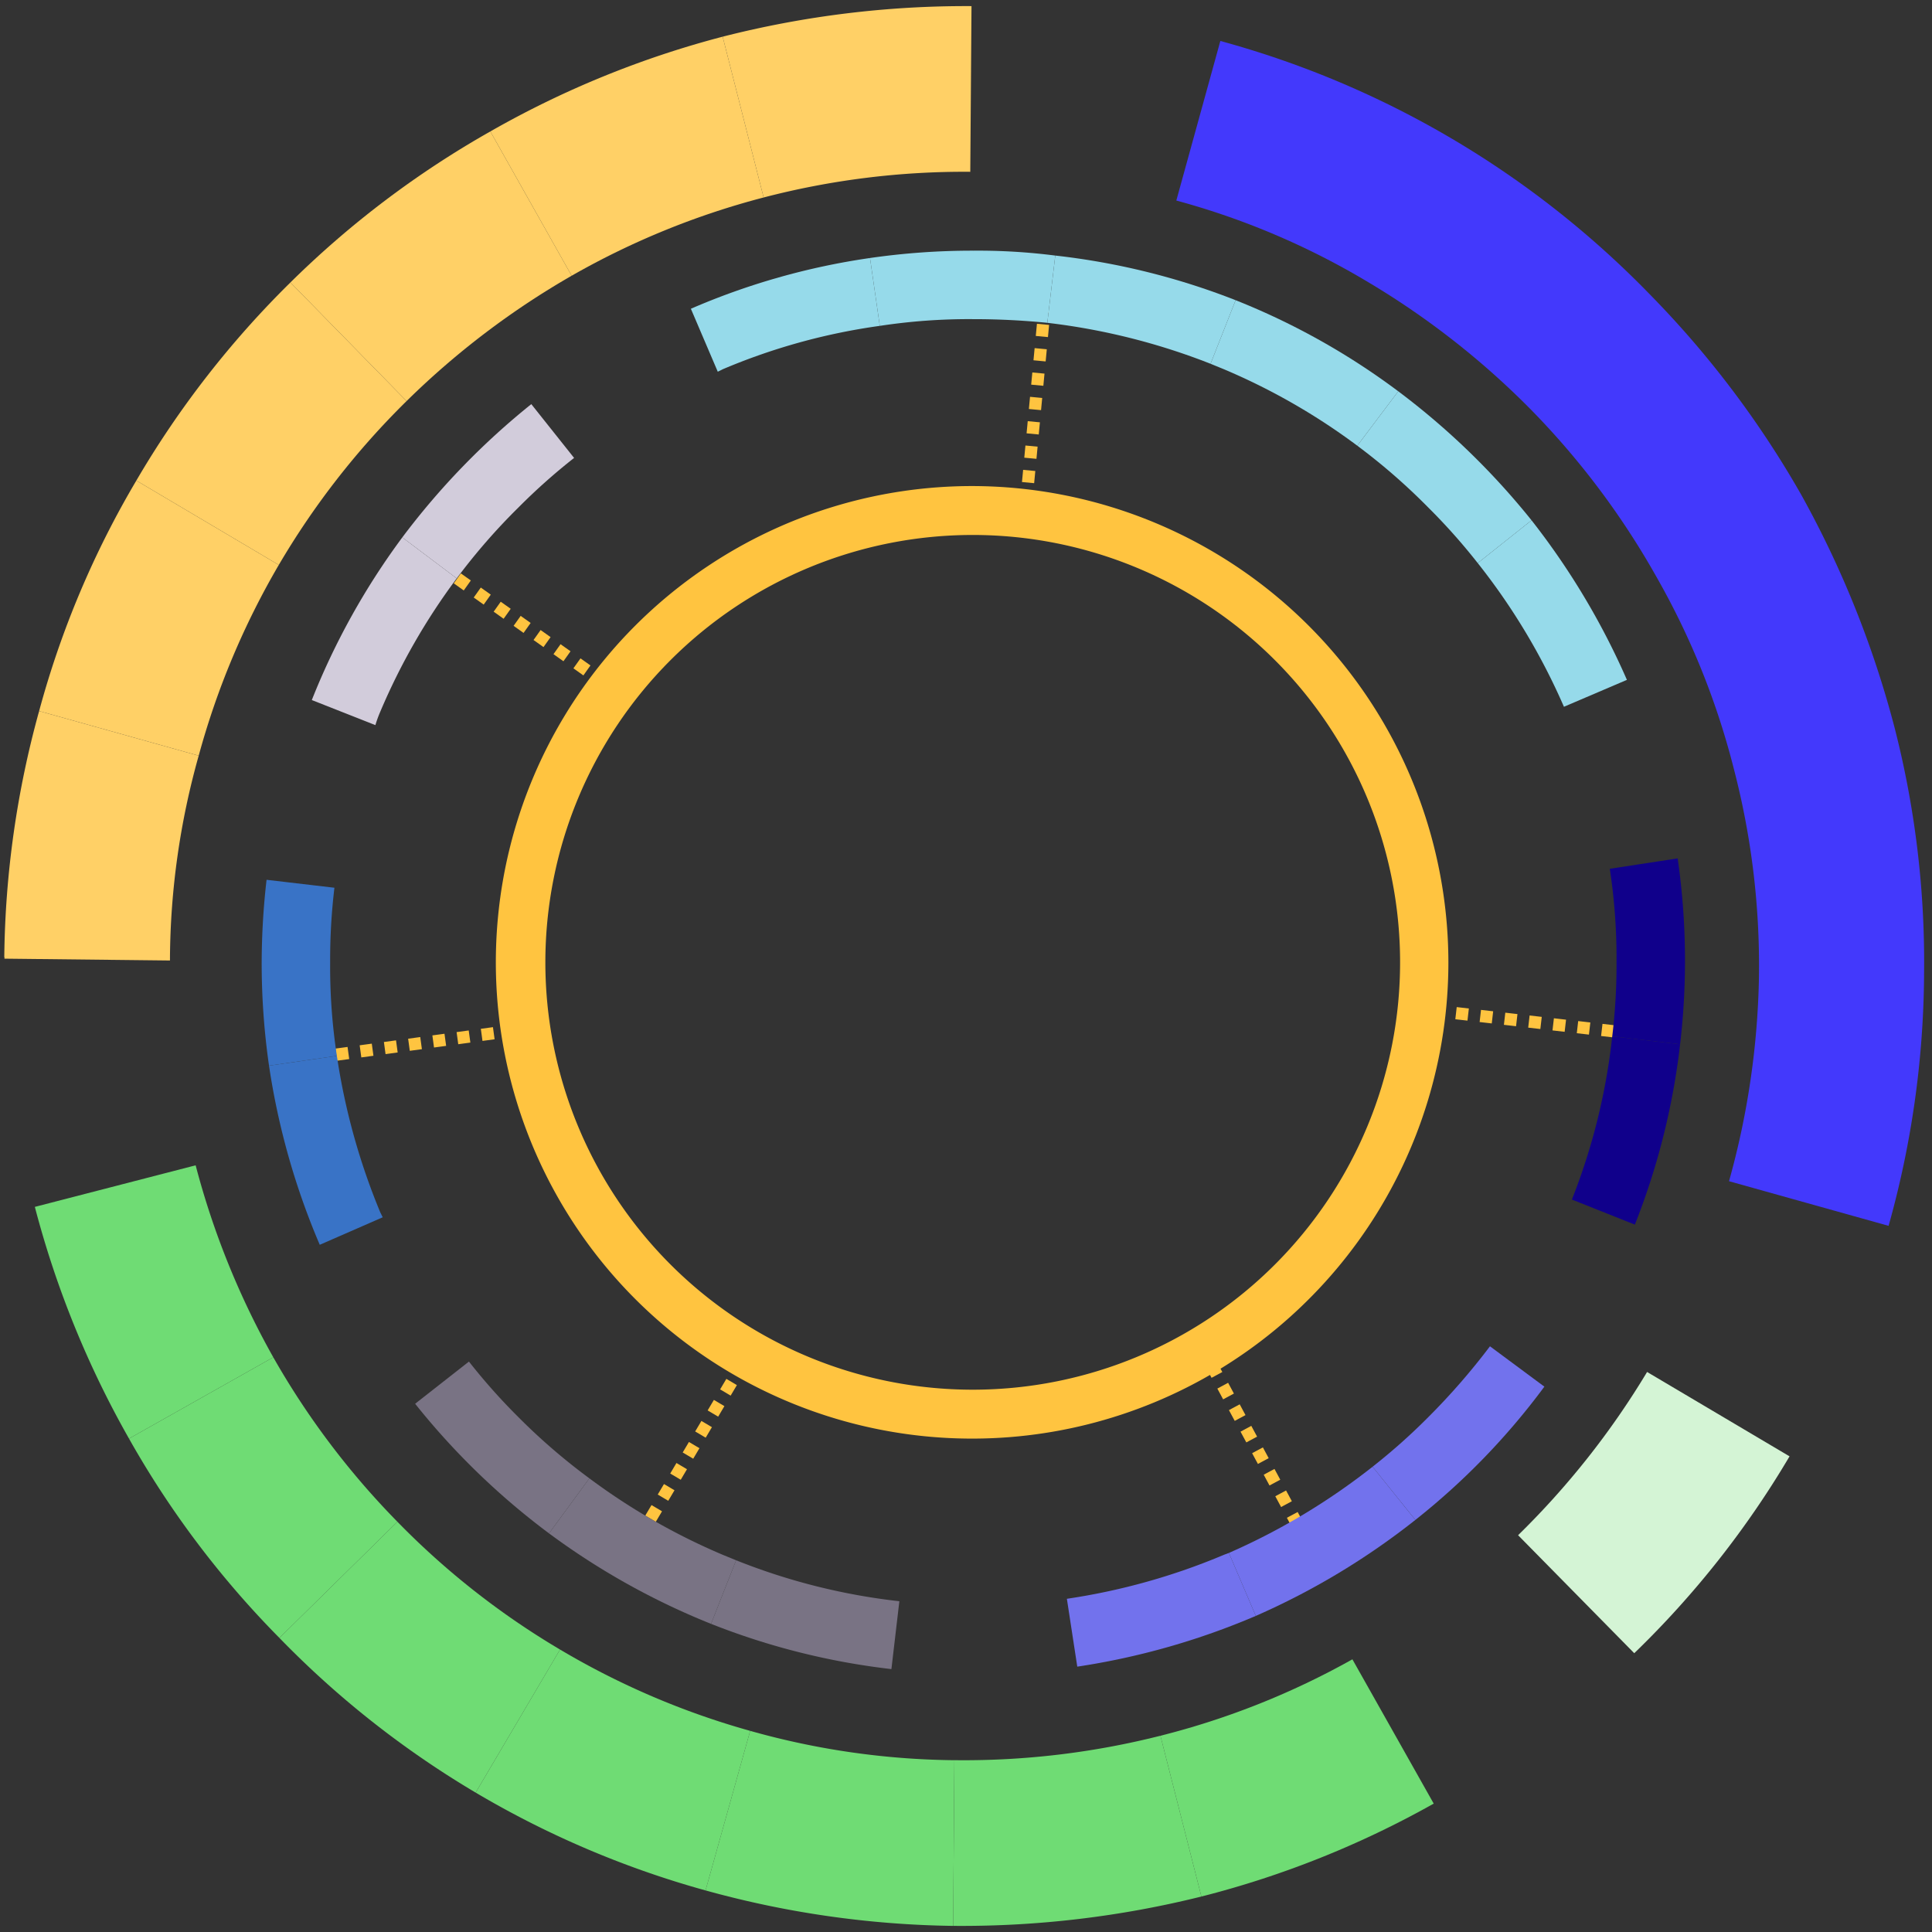 <svg xmlns="http://www.w3.org/2000/svg" viewBox="0 0 316 316">
  <rect x="0" y="0" width="316" height="316" fill="#333333" stroke="none"/>
  <title>1-arvo-large</title>
  <g id="network-diagram">
    <g>
      <line x1="230.2" y1="164.8" x2="264.1" y2="168.7" fill="none" stroke="#ffc440" stroke-miterlimit="10" stroke-width="2" stroke-dasharray="2 2"/>
      <line x1="196.2" y1="219.6" x2="212.4" y2="249.7" fill="none" stroke="#ffc440" stroke-miterlimit="10" stroke-width="2" stroke-dasharray="2 2"/>
      <line x1="106.4" y1="248.4" x2="123.9" y2="218.9" fill="none" stroke="#ffc440" stroke-miterlimit="10" stroke-width="2" stroke-dasharray="2 2"/>
      <line x1="55" y1="172.5" x2="88.8" y2="167.9" fill="none" stroke="#ffc440" stroke-miterlimit="10" stroke-width="2" stroke-dasharray="2 2"/>
      <line x1="167.4" y1="86.9" x2="170.8" y2="50.9" fill="none" stroke="#ffc440" stroke-miterlimit="10" stroke-width="2" stroke-dasharray="2 2"/>
      <line x1="74.8" y1="94.6" x2="103.1" y2="114.7" fill="none" stroke="#ffc440" stroke-miterlimit="10" stroke-width="2" stroke-dasharray="2 2"/>
    </g>
    <path d="M222,72.9a104.5,104.5,0,0,0-21.8-12.5l-2.2-.9" fill="none"/>
    <path d="M263.7,169.5a106.1,106.1,0,0,0-.4-27.4" fill="none"/>
    <path d="M174.5,261.5a105.8,105.8,0,0,0,25.7-7.2l.8-.3" fill="none"/>
    <path d="M201,254a107.8,107.8,0,0,0,23.5-14.1" fill="none"/>
    <path d="M120.4,255.2a102.6,102.6,0,0,0,26.7,6.7" fill="none"/>
    <path d="M147.1,261.9a97.1,97.1,0,0,0,12.1.7,110.2,110.2,0,0,0,15.3-1.1" fill="none"/>
    <path d="M257.1,196.2a102.4,102.4,0,0,0,6.6-26.7" fill="none"/>
    <path d="M243.7,220.2a107.8,107.8,0,0,0,12.5-21.9l.9-2.1" fill="none"/>
    <path d="M224.5,239.9a99.4,99.4,0,0,0,9.1-8.1,110.4,110.4,0,0,0,10.1-11.6" fill="none"/>
    <path d="M76.7,222.7a104.2,104.2,0,0,0,19.7,19.1" fill="none"/>
    <path d="M54.7,145.2a98.7,98.7,0,0,0-.7,12.2,96.7,96.7,0,0,0,1.1,15.3" fill="none"/>
    <path d="M96.4,241.8a105.1,105.1,0,0,0,21.8,12.5l2.2.9" fill="none"/>
    <path d="M61.4,118.6a102.9,102.9,0,0,0-6.7,26.6" fill="none"/>
    <path d="M55.1,172.7a108.1,108.1,0,0,0,7.1,25.6l.4.8" fill="none"/>
    <path d="M62.6,199.1a106.1,106.1,0,0,0,14.1,23.6" fill="none"/>
    <g>
      <path d="M54,157.4a98.7,98.7,0,0,1,.7-12.2l-11.1-1.3a120.8,120.8,0,0,0-.8,13.5A118,118,0,0,0,44,174.3l11.1-1.6A96.7,96.7,0,0,1,54,157.4Z" fill="#3973c6"/>
      <path d="M62.2,198.3a108.1,108.1,0,0,1-7.1-25.6L44,174.3a119,119,0,0,0,8.3,29.3l10.3-4.5Z" fill="#3973c6"/>
    </g>
    <g>
      <path d="M120.4,255.2l-4.1,10.4a116.1,116.1,0,0,0,29.5,7.4l1.3-11.1A102.6,102.6,0,0,1,120.4,255.2Z" fill="#797384"/>
      <path d="M118.2,254.3a105.1,105.1,0,0,1-21.8-12.5l-6.6,9a118.4,118.4,0,0,0,26.5,14.8l4.1-10.4Z" fill="#797384"/>
      <path d="M84.8,231.8a99.4,99.4,0,0,1-8.1-9.1l-8.8,6.9a118.8,118.8,0,0,0,21.9,21.2l6.6-9A100.3,100.3,0,0,1,84.8,231.8Z" fill="#797384"/>
    </g>
    <path d="M159.1,87.5a69.9,69.9,0,1,1-69.9,69.9,69.9,69.9,0,0,1,69.9-69.9m0-8a77.9,77.9,0,1,0,77.8,77.9,78,78,0,0,0-77.8-77.9Z" fill="#ffc440"/>
    <path d="M62.2,116.4A104.5,104.5,0,0,1,74.7,94.6l-8.9-6.7A117,117,0,0,0,51,114.5l10.4,4.1A19.5,19.5,0,0,1,62.2,116.4Z" fill="#d2ccdb"/>
    <g>
      <path d="M233.6,231.8a99.4,99.4,0,0,1-9.1,8.1l7,8.7a114.7,114.7,0,0,0,21.1-21.8l-8.9-6.6A110.4,110.4,0,0,1,233.6,231.8Z" fill="#7272ed"/>
      <path d="M201,254l4.4,10.3a119.1,119.1,0,0,0,26.1-15.7l-7-8.7A107.8,107.8,0,0,1,201,254Z" fill="#7272ed"/>
      <path d="M200.2,254.3a105.8,105.8,0,0,1-25.7,7.2l1.7,11.1a119.4,119.4,0,0,0,29.2-8.3L201,254Z" fill="#7272ed"/>
      <path d="M257.1,196.2l10.3,4.1a116.1,116.1,0,0,0,7.4-29.5l-11.1-1.3A102.4,102.4,0,0,1,257.1,196.2Z" fill="#10008b"/>
      <path d="M264.4,157.4a97.1,97.1,0,0,1-.7,12.1l11.1,1.3a117.2,117.2,0,0,0-.4-30.4l-11.1,1.7A96.7,96.7,0,0,1,264.4,157.4Z" fill="#10008b"/>
    </g>
    <path d="M84.8,83a99.4,99.4,0,0,1,9.1-8.1l-7-8.8A121,121,0,0,0,65.8,87.9l8.9,6.7A101.1,101.1,0,0,1,84.8,83Z" fill="#d2ccdb"/>
    <g>
      <path d="M241.7,92.1a99.4,99.4,0,0,0-8.1-9.1A101.1,101.1,0,0,0,222,72.9" fill="none"/>
      <path d="M171.3,52.8a121,121,0,0,0-12.1-.6,96.7,96.7,0,0,0-15.3,1.1" fill="none"/>
      <path d="M143.9,53.3a101.3,101.3,0,0,0-25.7,7.1l-.8.4" fill="none"/>
      <path d="M198,59.5a106.7,106.7,0,0,0-26.7-6.7" fill="none"/>
      <path d="M256.2,116.4a5.9,5.9,0,0,1-.4-.8" fill="none"/>
      <path d="M255.8,115.6a105.5,105.5,0,0,0-14.1-23.5" fill="none"/>
      <path d="M200.2,60.4A104.5,104.5,0,0,1,222,72.9l6.7-8.9a115.7,115.7,0,0,0-26.6-14.9L198,59.5Z" fill="#96daea"/>
      <path d="M233.6,83a99.4,99.4,0,0,1,8.1,9.1l8.8-7A120.9,120.9,0,0,0,228.7,64L222,72.9A101.1,101.1,0,0,1,233.6,83Z" fill="#96daea"/>
      <path d="M255.8,115.6l10.3-4.4a120.3,120.3,0,0,0-15.6-26.1l-8.8,7A105.5,105.5,0,0,1,255.8,115.6Z" fill="#96daea"/>
      <path d="M198,59.5l4.1-10.4a115.9,115.9,0,0,0-29.5-7.3l-1.3,11A106.7,106.7,0,0,1,198,59.5Z" fill="#96daea"/>
      <path d="M118.2,60.4a101.3,101.3,0,0,1,25.7-7.1l-1.6-11.1A114.8,114.8,0,0,0,113,50.5l4.4,10.3Z" fill="#96daea"/>
      <path d="M159.2,52.2a121,121,0,0,1,12.1.6l1.3-11a99.4,99.4,0,0,0-13.4-.8,116.9,116.9,0,0,0-16.9,1.2l1.6,11.1A96.7,96.7,0,0,1,159.2,52.2Z" fill="#96daea"/>
    </g>
    <g id="circle_2" data-name="circle 2">
      <path d="M309.9,119.1a163.2,163.2,0,0,0-15.3-38.2,159,159,0,0,0-24.8-32.8A154.5,154.5,0,0,0,199.6,6.7l-7.2,26.1a124,124,0,0,1,31.3,13.3,132.9,132.9,0,0,1,26.8,21,129.9,129.9,0,0,1,20.4,27.2,125.3,125.3,0,0,1,12.7,31.5,127.6,127.6,0,0,1,4.1,33.5v.3a132.4,132.4,0,0,1-4.9,33.6l26.1,7.3a155.5,155.5,0,0,0,5.8-40.6v-.4A154.2,154.2,0,0,0,309.9,119.1Z" fill="#4339fc"/>
      <g id="right_sm" data-name="right sm">
        <path d="M248.3,251.1l19,19.3a152.8,152.8,0,0,0,25.4-32.2l-23.3-13.8A133.5,133.5,0,0,1,248.3,251.1Z" fill="#d4f4d5"/>
      </g>
      <g id="left">
        <path d="M66.5,65.6l-19-19.4A155.7,155.7,0,0,0,22.3,78.6L45.6,92.4A129.7,129.7,0,0,1,66.5,65.6Z" fill="#ffd066"/>
        <path d="M93.5,45.1,80.2,21.5A155.3,155.3,0,0,0,47.5,46.2l19,19.4A132.6,132.6,0,0,1,93.5,45.1Z" fill="#ffd066"/>
        <path d="M158.7,28.1,158.9,1a160.9,160.9,0,0,0-40.7,5l6.7,26.3A129.9,129.9,0,0,1,158.7,28.1Z" fill="#ffd066"/>
        <path d="M124.9,32.3,118.2,6a156.4,156.4,0,0,0-38,15.5L93.5,45.1A128.7,128.7,0,0,1,124.9,32.3Z" fill="#ffd066"/>
        <path d="M45.6,92.4,22.3,78.6A151.5,151.5,0,0,0,6.4,116.3l26.1,7.3A128.7,128.7,0,0,1,45.6,92.4Z" fill="#ffd066"/>
        <path d="M27.8,156.7a124.8,124.8,0,0,1,4.7-33.1L6.4,116.3A156.7,156.7,0,0,0,.7,156.5c0,.1.1.2,0,.3l27.1.3Z" fill="#ffd066"/>
      </g>
      <g id="bottom">
        <path d="M122.7,283.1l-7.3,26.1a159.1,159.1,0,0,0,40.5,5.8l.2-27.1A127.1,127.1,0,0,1,122.7,283.1Z" fill="#6fdc74"/>
        <path d="M189.8,283.9l6.7,26.3a155.7,155.7,0,0,0,38-15.2l-13.3-23.6A127.9,127.9,0,0,1,189.8,283.9Z" fill="#6fdc74"/>
        <path d="M156.5,287.9h-.4l-.2,27.1h.3a162.3,162.3,0,0,0,40.3-4.8l-6.7-26.3A130.9,130.9,0,0,1,156.5,287.9Z" fill="#6fdc74"/>
        <path d="M44.7,222,21.1,235.3a153.4,153.4,0,0,0,24.6,32.6l19.3-19A130.2,130.2,0,0,1,44.7,222Z" fill="#6fdc74"/>
        <path d="M65,248.9l-19.3,19a154.4,154.4,0,0,0,32.1,25.3l13.8-23.4A128.5,128.5,0,0,1,65,248.9Z" fill="#6fdc74"/>
        <path d="M91.6,269.8,77.8,293.2a154.8,154.8,0,0,0,37.6,16l7.3-26.1A128.5,128.5,0,0,1,91.6,269.8Z" fill="#6fdc74"/>
        <path d="M32,190.6,5.7,197.4a157.1,157.1,0,0,0,15.4,37.9L44.7,222A132.5,132.5,0,0,1,32,190.6Z" fill="#6fdc74"/>
      </g>
    </g>
  </g>
</svg>
